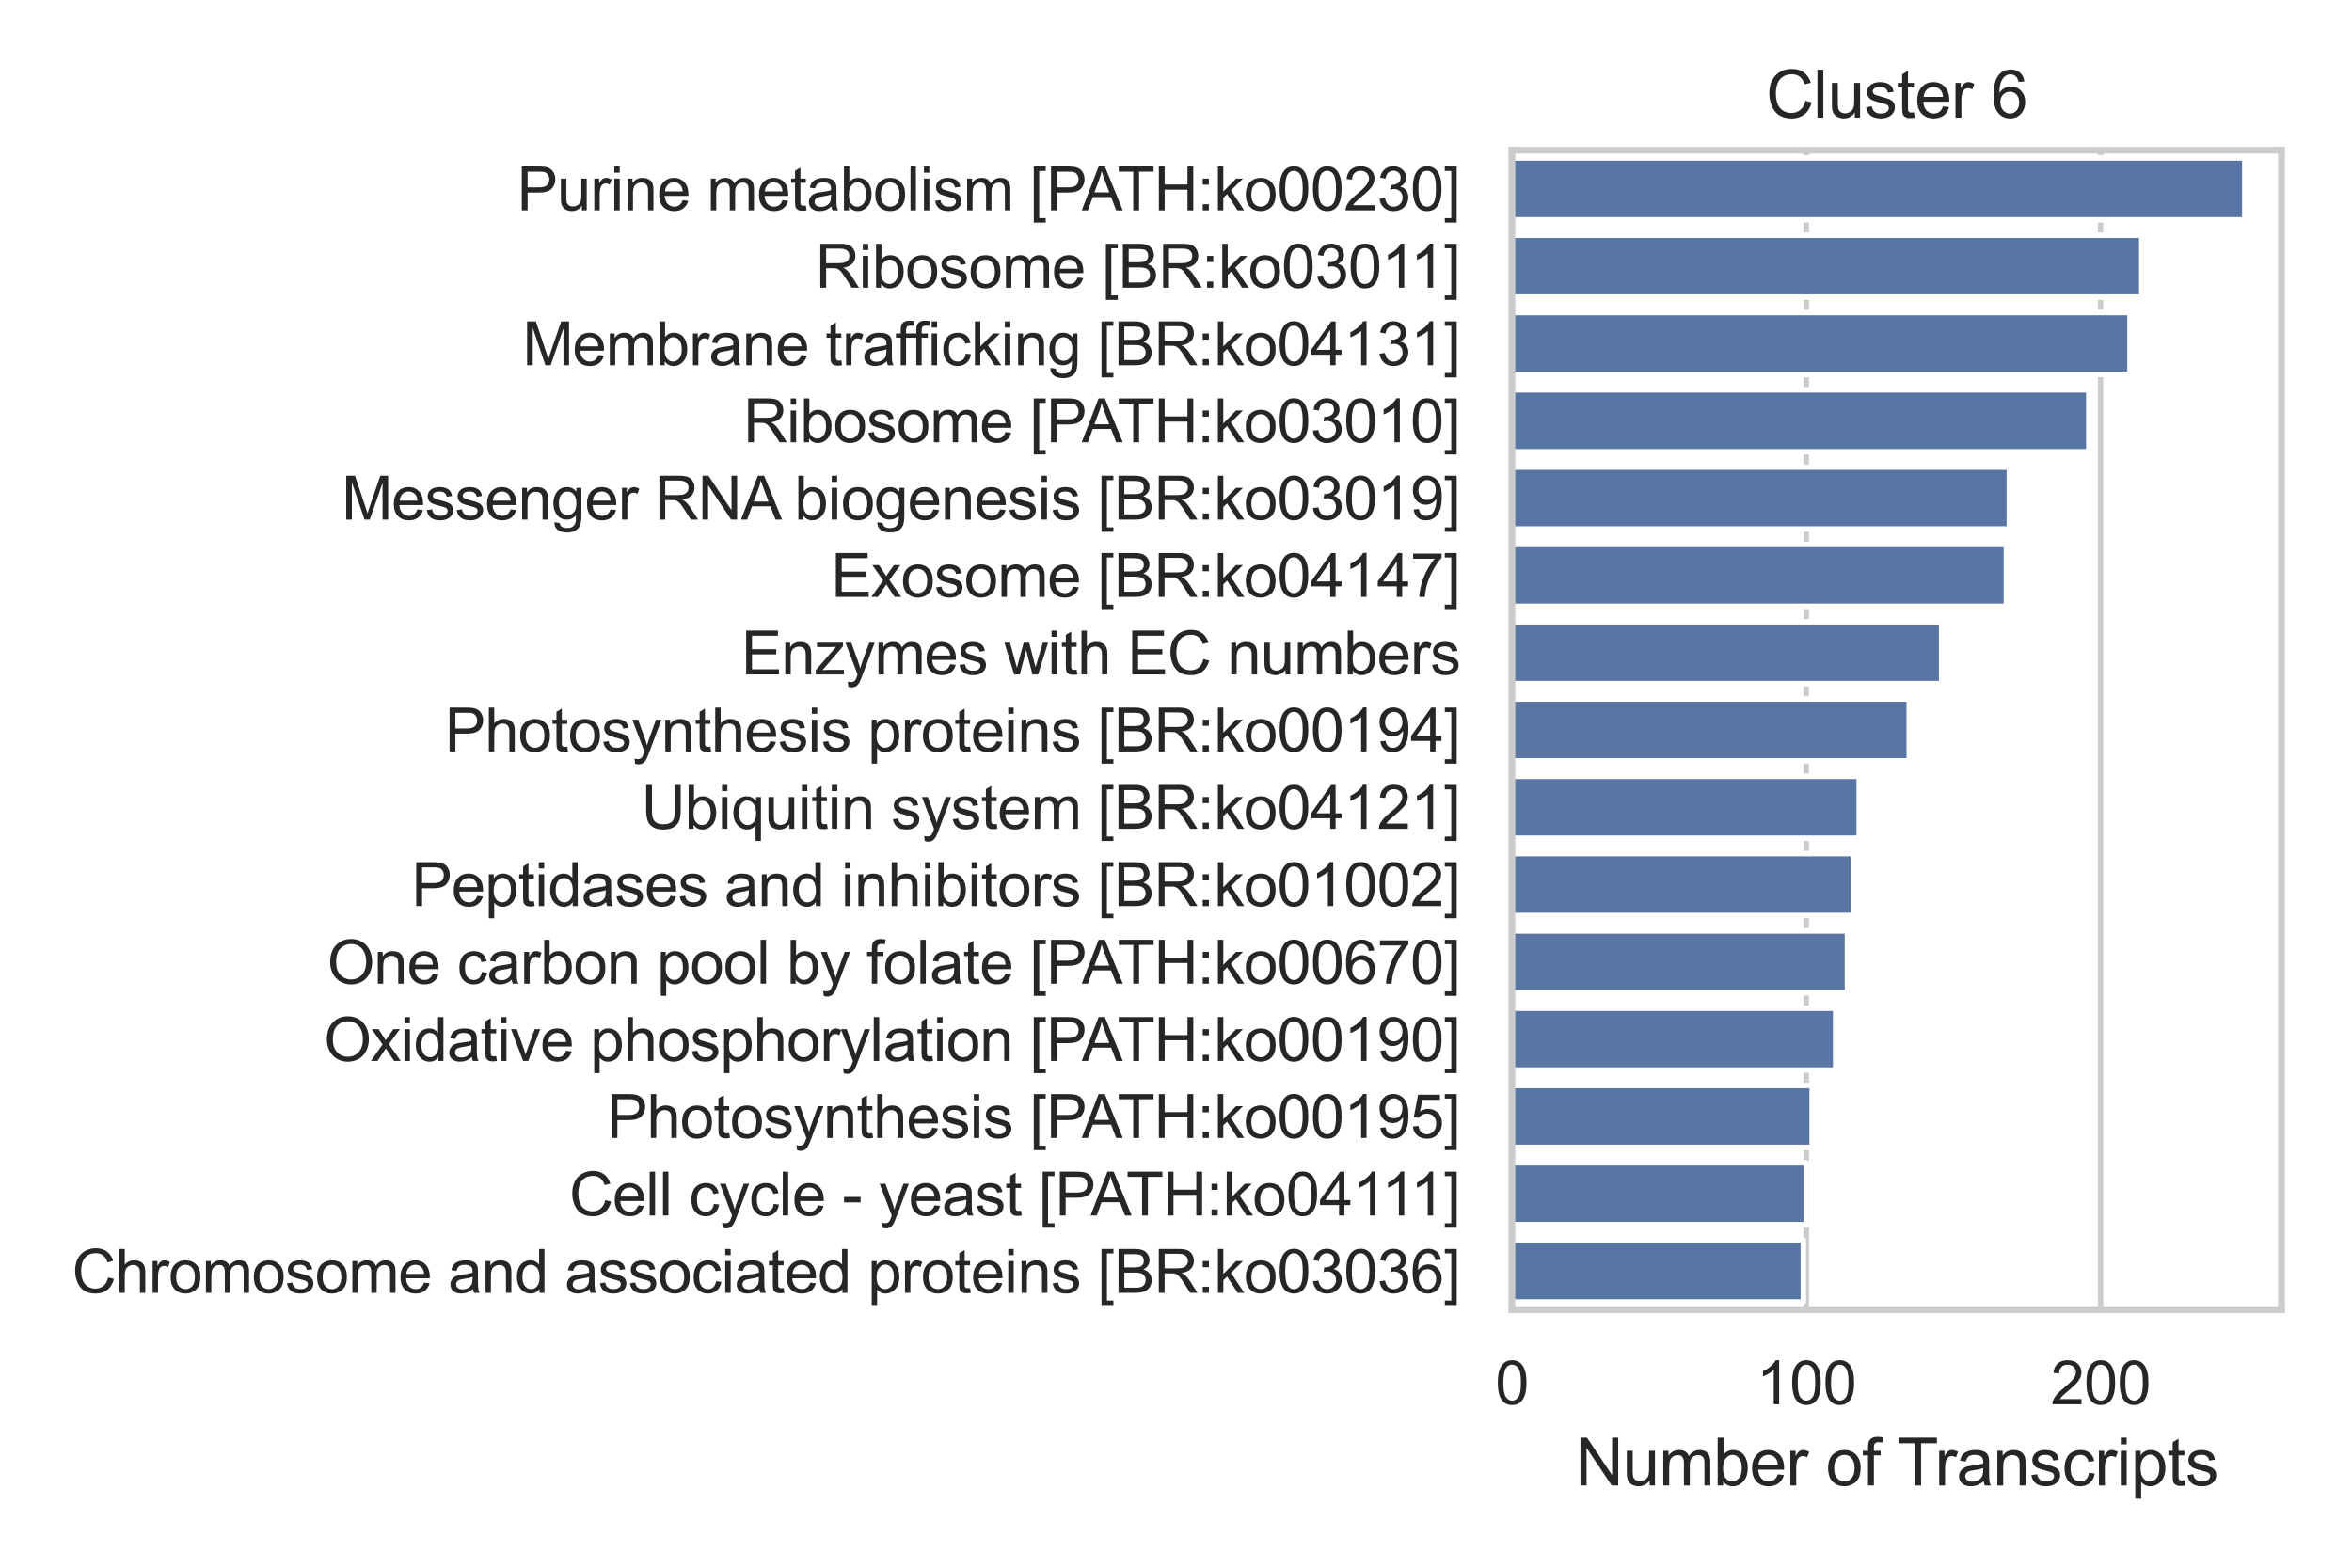 <?xml version="1.0" encoding="utf-8" standalone="no"?>
<!DOCTYPE svg PUBLIC "-//W3C//DTD SVG 1.1//EN"
  "http://www.w3.org/Graphics/SVG/1.1/DTD/svg11.dtd">
<svg xmlns:xlink="http://www.w3.org/1999/xlink" width="432pt" height="288pt" viewBox="0 0 432 288" xmlns="http://www.w3.org/2000/svg" version="1.1">
 <defs>
  <style type="text/css">*{stroke-linejoin: round; stroke-linecap: butt}</style>
 </defs>
 <g id="figure_1">
  <g id="patch_1">
   <path d="M 0 288 
L 432 288 
L 432 0 
L 0 0 
z
" style="fill: #ffffff"/>
  </g>
  <g id="axes_1">
   <g id="patch_2">
    <path d="M 277.7 240.604 
L 419.04 240.604 
L 419.04 27.6 
L 277.7 27.6 
z
" style="fill: #ffffff"/>
   </g>
   <g id="matplotlib.axis_1">
    <g id="xtick_1">
     <g id="line2d_1">
      <path d="M 277.7 240.604 
L 277.7 27.6 
" clip-path="url(#p7c4ce0aabc)" style="fill: none; stroke: #cccccc; stroke-linecap: round"/>
     </g>
     <g id="text_1">
      <!-- 0 -->
      <g style="fill: #262626" transform="translate(274.641 257.977) scale(0.11 -0.11)">
       <defs>
        <path id="ArialMT-30" d="M 266 2259 
Q 266 3072 433 3567 
Q 600 4063 929 4331 
Q 1259 4600 1759 4600 
Q 2128 4600 2406 4451 
Q 2684 4303 2865 4023 
Q 3047 3744 3150 3342 
Q 3253 2941 3253 2259 
Q 3253 1453 3087 958 
Q 2922 463 2592 192 
Q 2263 -78 1759 -78 
Q 1097 -78 719 397 
Q 266 969 266 2259 
z
M 844 2259 
Q 844 1131 1108 757 
Q 1372 384 1759 384 
Q 2147 384 2411 759 
Q 2675 1134 2675 2259 
Q 2675 3391 2411 3762 
Q 2147 4134 1753 4134 
Q 1366 4134 1134 3806 
Q 844 3388 844 2259 
z
" transform="scale(0.016)"/>
       </defs>
       <use xlink:href="#ArialMT-30"/>
      </g>
     </g>
    </g>
    <g id="xtick_2">
     <g id="line2d_2">
      <path d="M 331.76 240.604 
L 331.76 27.6 
" clip-path="url(#p7c4ce0aabc)" style="fill: none; stroke: #cccccc; stroke-linecap: round"/>
     </g>
     <g id="text_2">
      <!-- 100 -->
      <g style="fill: #262626" transform="translate(322.585 257.977) scale(0.11 -0.11)">
       <defs>
        <path id="ArialMT-31" d="M 2384 0 
L 1822 0 
L 1822 3584 
Q 1619 3391 1289 3197 
Q 959 3003 697 2906 
L 697 3450 
Q 1169 3672 1522 3987 
Q 1875 4303 2022 4600 
L 2384 4600 
L 2384 0 
z
" transform="scale(0.016)"/>
       </defs>
       <use xlink:href="#ArialMT-31"/>
       <use xlink:href="#ArialMT-30" x="55.615"/>
       <use xlink:href="#ArialMT-30" x="111.23"/>
      </g>
     </g>
    </g>
    <g id="xtick_3">
     <g id="line2d_3">
      <path d="M 385.82 240.604 
L 385.82 27.6 
" clip-path="url(#p7c4ce0aabc)" style="fill: none; stroke: #cccccc; stroke-linecap: round"/>
     </g>
     <g id="text_3">
      <!-- 200 -->
      <g style="fill: #262626" transform="translate(376.645 257.977) scale(0.11 -0.11)">
       <defs>
        <path id="ArialMT-32" d="M 3222 541 
L 3222 0 
L 194 0 
Q 188 203 259 391 
Q 375 700 629 1000 
Q 884 1300 1366 1694 
Q 2113 2306 2375 2664 
Q 2638 3022 2638 3341 
Q 2638 3675 2398 3904 
Q 2159 4134 1775 4134 
Q 1369 4134 1125 3890 
Q 881 3647 878 3216 
L 300 3275 
Q 359 3922 746 4261 
Q 1134 4600 1788 4600 
Q 2447 4600 2831 4234 
Q 3216 3869 3216 3328 
Q 3216 3053 3103 2787 
Q 2991 2522 2730 2228 
Q 2469 1934 1863 1422 
Q 1356 997 1212 845 
Q 1069 694 975 541 
L 3222 541 
z
" transform="scale(0.016)"/>
       </defs>
       <use xlink:href="#ArialMT-32"/>
       <use xlink:href="#ArialMT-30" x="55.615"/>
       <use xlink:href="#ArialMT-30" x="111.23"/>
      </g>
     </g>
    </g>
    <g id="text_4">
     <!-- Number of Transcripts -->
     <g style="fill: #262626" transform="translate(289.354 272.899) scale(0.12 -0.12)">
      <defs>
       <path id="ArialMT-4e" d="M 488 0 
L 488 4581 
L 1109 4581 
L 3516 984 
L 3516 4581 
L 4097 4581 
L 4097 0 
L 3475 0 
L 1069 3600 
L 1069 0 
L 488 0 
z
" transform="scale(0.016)"/>
       <path id="ArialMT-75" d="M 2597 0 
L 2597 488 
Q 2209 -75 1544 -75 
Q 1250 -75 995 37 
Q 741 150 617 320 
Q 494 491 444 738 
Q 409 903 409 1263 
L 409 3319 
L 972 3319 
L 972 1478 
Q 972 1038 1006 884 
Q 1059 663 1231 536 
Q 1403 409 1656 409 
Q 1909 409 2131 539 
Q 2353 669 2445 892 
Q 2538 1116 2538 1541 
L 2538 3319 
L 3100 3319 
L 3100 0 
L 2597 0 
z
" transform="scale(0.016)"/>
       <path id="ArialMT-6d" d="M 422 0 
L 422 3319 
L 925 3319 
L 925 2853 
Q 1081 3097 1340 3245 
Q 1600 3394 1931 3394 
Q 2300 3394 2536 3241 
Q 2772 3088 2869 2813 
Q 3263 3394 3894 3394 
Q 4388 3394 4653 3120 
Q 4919 2847 4919 2278 
L 4919 0 
L 4359 0 
L 4359 2091 
Q 4359 2428 4304 2576 
Q 4250 2725 4106 2815 
Q 3963 2906 3769 2906 
Q 3419 2906 3187 2673 
Q 2956 2441 2956 1928 
L 2956 0 
L 2394 0 
L 2394 2156 
Q 2394 2531 2256 2718 
Q 2119 2906 1806 2906 
Q 1569 2906 1367 2781 
Q 1166 2656 1075 2415 
Q 984 2175 984 1722 
L 984 0 
L 422 0 
z
" transform="scale(0.016)"/>
       <path id="ArialMT-62" d="M 941 0 
L 419 0 
L 419 4581 
L 981 4581 
L 981 2947 
Q 1338 3394 1891 3394 
Q 2197 3394 2470 3270 
Q 2744 3147 2920 2923 
Q 3097 2700 3197 2384 
Q 3297 2069 3297 1709 
Q 3297 856 2875 390 
Q 2453 -75 1863 -75 
Q 1275 -75 941 416 
L 941 0 
z
M 934 1684 
Q 934 1088 1097 822 
Q 1363 388 1816 388 
Q 2184 388 2453 708 
Q 2722 1028 2722 1663 
Q 2722 2313 2464 2622 
Q 2206 2931 1841 2931 
Q 1472 2931 1203 2611 
Q 934 2291 934 1684 
z
" transform="scale(0.016)"/>
       <path id="ArialMT-65" d="M 2694 1069 
L 3275 997 
Q 3138 488 2766 206 
Q 2394 -75 1816 -75 
Q 1088 -75 661 373 
Q 234 822 234 1631 
Q 234 2469 665 2931 
Q 1097 3394 1784 3394 
Q 2450 3394 2872 2941 
Q 3294 2488 3294 1666 
Q 3294 1616 3291 1516 
L 816 1516 
Q 847 969 1125 678 
Q 1403 388 1819 388 
Q 2128 388 2347 550 
Q 2566 713 2694 1069 
z
M 847 1978 
L 2700 1978 
Q 2663 2397 2488 2606 
Q 2219 2931 1791 2931 
Q 1403 2931 1139 2672 
Q 875 2413 847 1978 
z
" transform="scale(0.016)"/>
       <path id="ArialMT-72" d="M 416 0 
L 416 3319 
L 922 3319 
L 922 2816 
Q 1116 3169 1280 3281 
Q 1444 3394 1641 3394 
Q 1925 3394 2219 3213 
L 2025 2691 
Q 1819 2813 1613 2813 
Q 1428 2813 1281 2702 
Q 1134 2591 1072 2394 
Q 978 2094 978 1738 
L 978 0 
L 416 0 
z
" transform="scale(0.016)"/>
       <path id="ArialMT-20" transform="scale(0.016)"/>
       <path id="ArialMT-6f" d="M 213 1659 
Q 213 2581 725 3025 
Q 1153 3394 1769 3394 
Q 2453 3394 2887 2945 
Q 3322 2497 3322 1706 
Q 3322 1066 3130 698 
Q 2938 331 2570 128 
Q 2203 -75 1769 -75 
Q 1072 -75 642 372 
Q 213 819 213 1659 
z
M 791 1659 
Q 791 1022 1069 705 
Q 1347 388 1769 388 
Q 2188 388 2466 706 
Q 2744 1025 2744 1678 
Q 2744 2294 2464 2611 
Q 2184 2928 1769 2928 
Q 1347 2928 1069 2612 
Q 791 2297 791 1659 
z
" transform="scale(0.016)"/>
       <path id="ArialMT-66" d="M 556 0 
L 556 2881 
L 59 2881 
L 59 3319 
L 556 3319 
L 556 3672 
Q 556 4006 616 4169 
Q 697 4388 901 4523 
Q 1106 4659 1475 4659 
Q 1713 4659 2000 4603 
L 1916 4113 
Q 1741 4144 1584 4144 
Q 1328 4144 1222 4034 
Q 1116 3925 1116 3625 
L 1116 3319 
L 1763 3319 
L 1763 2881 
L 1116 2881 
L 1116 0 
L 556 0 
z
" transform="scale(0.016)"/>
       <path id="ArialMT-54" d="M 1659 0 
L 1659 4041 
L 150 4041 
L 150 4581 
L 3781 4581 
L 3781 4041 
L 2266 4041 
L 2266 0 
L 1659 0 
z
" transform="scale(0.016)"/>
       <path id="ArialMT-61" d="M 2588 409 
Q 2275 144 1986 34 
Q 1697 -75 1366 -75 
Q 819 -75 525 192 
Q 231 459 231 875 
Q 231 1119 342 1320 
Q 453 1522 633 1644 
Q 813 1766 1038 1828 
Q 1203 1872 1538 1913 
Q 2219 1994 2541 2106 
Q 2544 2222 2544 2253 
Q 2544 2597 2384 2738 
Q 2169 2928 1744 2928 
Q 1347 2928 1158 2789 
Q 969 2650 878 2297 
L 328 2372 
Q 403 2725 575 2942 
Q 747 3159 1072 3276 
Q 1397 3394 1825 3394 
Q 2250 3394 2515 3294 
Q 2781 3194 2906 3042 
Q 3031 2891 3081 2659 
Q 3109 2516 3109 2141 
L 3109 1391 
Q 3109 606 3145 398 
Q 3181 191 3288 0 
L 2700 0 
Q 2613 175 2588 409 
z
M 2541 1666 
Q 2234 1541 1622 1453 
Q 1275 1403 1131 1340 
Q 988 1278 909 1158 
Q 831 1038 831 891 
Q 831 666 1001 516 
Q 1172 366 1500 366 
Q 1825 366 2078 508 
Q 2331 650 2450 897 
Q 2541 1088 2541 1459 
L 2541 1666 
z
" transform="scale(0.016)"/>
       <path id="ArialMT-6e" d="M 422 0 
L 422 3319 
L 928 3319 
L 928 2847 
Q 1294 3394 1984 3394 
Q 2284 3394 2536 3286 
Q 2788 3178 2913 3003 
Q 3038 2828 3088 2588 
Q 3119 2431 3119 2041 
L 3119 0 
L 2556 0 
L 2556 2019 
Q 2556 2363 2490 2533 
Q 2425 2703 2258 2804 
Q 2091 2906 1866 2906 
Q 1506 2906 1245 2678 
Q 984 2450 984 1813 
L 984 0 
L 422 0 
z
" transform="scale(0.016)"/>
       <path id="ArialMT-73" d="M 197 991 
L 753 1078 
Q 800 744 1014 566 
Q 1228 388 1613 388 
Q 2000 388 2187 545 
Q 2375 703 2375 916 
Q 2375 1106 2209 1216 
Q 2094 1291 1634 1406 
Q 1016 1563 777 1677 
Q 538 1791 414 1992 
Q 291 2194 291 2438 
Q 291 2659 392 2848 
Q 494 3038 669 3163 
Q 800 3259 1026 3326 
Q 1253 3394 1513 3394 
Q 1903 3394 2198 3281 
Q 2494 3169 2634 2976 
Q 2775 2784 2828 2463 
L 2278 2388 
Q 2241 2644 2061 2787 
Q 1881 2931 1553 2931 
Q 1166 2931 1000 2803 
Q 834 2675 834 2503 
Q 834 2394 903 2306 
Q 972 2216 1119 2156 
Q 1203 2125 1616 2013 
Q 2213 1853 2448 1751 
Q 2684 1650 2818 1456 
Q 2953 1263 2953 975 
Q 2953 694 2789 445 
Q 2625 197 2315 61 
Q 2006 -75 1616 -75 
Q 969 -75 630 194 
Q 291 463 197 991 
z
" transform="scale(0.016)"/>
       <path id="ArialMT-63" d="M 2588 1216 
L 3141 1144 
Q 3050 572 2676 248 
Q 2303 -75 1759 -75 
Q 1078 -75 664 370 
Q 250 816 250 1647 
Q 250 2184 428 2587 
Q 606 2991 970 3192 
Q 1334 3394 1763 3394 
Q 2303 3394 2647 3120 
Q 2991 2847 3088 2344 
L 2541 2259 
Q 2463 2594 2264 2762 
Q 2066 2931 1784 2931 
Q 1359 2931 1093 2626 
Q 828 2322 828 1663 
Q 828 994 1084 691 
Q 1341 388 1753 388 
Q 2084 388 2306 591 
Q 2528 794 2588 1216 
z
" transform="scale(0.016)"/>
       <path id="ArialMT-69" d="M 425 3934 
L 425 4581 
L 988 4581 
L 988 3934 
L 425 3934 
z
M 425 0 
L 425 3319 
L 988 3319 
L 988 0 
L 425 0 
z
" transform="scale(0.016)"/>
       <path id="ArialMT-70" d="M 422 -1272 
L 422 3319 
L 934 3319 
L 934 2888 
Q 1116 3141 1344 3267 
Q 1572 3394 1897 3394 
Q 2322 3394 2647 3175 
Q 2972 2956 3137 2557 
Q 3303 2159 3303 1684 
Q 3303 1175 3120 767 
Q 2938 359 2589 142 
Q 2241 -75 1856 -75 
Q 1575 -75 1351 44 
Q 1128 163 984 344 
L 984 -1272 
L 422 -1272 
z
M 931 1641 
Q 931 1000 1190 694 
Q 1450 388 1819 388 
Q 2194 388 2461 705 
Q 2728 1022 2728 1688 
Q 2728 2322 2467 2637 
Q 2206 2953 1844 2953 
Q 1484 2953 1207 2617 
Q 931 2281 931 1641 
z
" transform="scale(0.016)"/>
       <path id="ArialMT-74" d="M 1650 503 
L 1731 6 
Q 1494 -44 1306 -44 
Q 1000 -44 831 53 
Q 663 150 594 308 
Q 525 466 525 972 
L 525 2881 
L 113 2881 
L 113 3319 
L 525 3319 
L 525 4141 
L 1084 4478 
L 1084 3319 
L 1650 3319 
L 1650 2881 
L 1084 2881 
L 1084 941 
Q 1084 700 1114 631 
Q 1144 563 1211 522 
Q 1278 481 1403 481 
Q 1497 481 1650 503 
z
" transform="scale(0.016)"/>
      </defs>
      <use xlink:href="#ArialMT-4e"/>
      <use xlink:href="#ArialMT-75" x="72.217"/>
      <use xlink:href="#ArialMT-6d" x="127.832"/>
      <use xlink:href="#ArialMT-62" x="211.133"/>
      <use xlink:href="#ArialMT-65" x="266.748"/>
      <use xlink:href="#ArialMT-72" x="322.363"/>
      <use xlink:href="#ArialMT-20" x="355.664"/>
      <use xlink:href="#ArialMT-6f" x="383.447"/>
      <use xlink:href="#ArialMT-66" x="439.062"/>
      <use xlink:href="#ArialMT-20" x="466.846"/>
      <use xlink:href="#ArialMT-54" x="492.879"/>
      <use xlink:href="#ArialMT-72" x="550.213"/>
      <use xlink:href="#ArialMT-61" x="583.514"/>
      <use xlink:href="#ArialMT-6e" x="639.129"/>
      <use xlink:href="#ArialMT-73" x="694.744"/>
      <use xlink:href="#ArialMT-63" x="744.744"/>
      <use xlink:href="#ArialMT-72" x="794.744"/>
      <use xlink:href="#ArialMT-69" x="828.045"/>
      <use xlink:href="#ArialMT-70" x="850.262"/>
      <use xlink:href="#ArialMT-74" x="905.877"/>
      <use xlink:href="#ArialMT-73" x="933.66"/>
     </g>
    </g>
   </g>
   <g id="matplotlib.axis_2">
    <g id="ytick_1">
     <g id="text_5">
      <!-- Purine metabolism [PATH:ko00230] -->
      <g style="fill: #262626" transform="translate(94.971 38.653) scale(0.11 -0.11)">
       <defs>
        <path id="ArialMT-50" d="M 494 0 
L 494 4581 
L 2222 4581 
Q 2678 4581 2919 4538 
Q 3256 4481 3484 4323 
Q 3713 4166 3852 3881 
Q 3991 3597 3991 3256 
Q 3991 2672 3619 2267 
Q 3247 1863 2275 1863 
L 1100 1863 
L 1100 0 
L 494 0 
z
M 1100 2403 
L 2284 2403 
Q 2872 2403 3119 2622 
Q 3366 2841 3366 3238 
Q 3366 3525 3220 3729 
Q 3075 3934 2838 4000 
Q 2684 4041 2272 4041 
L 1100 4041 
L 1100 2403 
z
" transform="scale(0.016)"/>
        <path id="ArialMT-6c" d="M 409 0 
L 409 4581 
L 972 4581 
L 972 0 
L 409 0 
z
" transform="scale(0.016)"/>
        <path id="ArialMT-5b" d="M 434 -1272 
L 434 4581 
L 1675 4581 
L 1675 4116 
L 997 4116 
L 997 -806 
L 1675 -806 
L 1675 -1272 
L 434 -1272 
z
" transform="scale(0.016)"/>
        <path id="ArialMT-41" d="M -9 0 
L 1750 4581 
L 2403 4581 
L 4278 0 
L 3588 0 
L 3053 1388 
L 1138 1388 
L 634 0 
L -9 0 
z
M 1313 1881 
L 2866 1881 
L 2388 3150 
Q 2169 3728 2063 4100 
Q 1975 3659 1816 3225 
L 1313 1881 
z
" transform="scale(0.016)"/>
        <path id="ArialMT-48" d="M 513 0 
L 513 4581 
L 1119 4581 
L 1119 2700 
L 3500 2700 
L 3500 4581 
L 4106 4581 
L 4106 0 
L 3500 0 
L 3500 2159 
L 1119 2159 
L 1119 0 
L 513 0 
z
" transform="scale(0.016)"/>
        <path id="ArialMT-3a" d="M 578 2678 
L 578 3319 
L 1219 3319 
L 1219 2678 
L 578 2678 
z
M 578 0 
L 578 641 
L 1219 641 
L 1219 0 
L 578 0 
z
" transform="scale(0.016)"/>
        <path id="ArialMT-6b" d="M 425 0 
L 425 4581 
L 988 4581 
L 988 1969 
L 2319 3319 
L 3047 3319 
L 1778 2088 
L 3175 0 
L 2481 0 
L 1384 1697 
L 988 1316 
L 988 0 
L 425 0 
z
" transform="scale(0.016)"/>
        <path id="ArialMT-33" d="M 269 1209 
L 831 1284 
Q 928 806 1161 595 
Q 1394 384 1728 384 
Q 2125 384 2398 659 
Q 2672 934 2672 1341 
Q 2672 1728 2419 1979 
Q 2166 2231 1775 2231 
Q 1616 2231 1378 2169 
L 1441 2663 
Q 1497 2656 1531 2656 
Q 1891 2656 2178 2843 
Q 2466 3031 2466 3422 
Q 2466 3731 2256 3934 
Q 2047 4138 1716 4138 
Q 1388 4138 1169 3931 
Q 950 3725 888 3313 
L 325 3413 
Q 428 3978 793 4289 
Q 1159 4600 1703 4600 
Q 2078 4600 2393 4439 
Q 2709 4278 2876 4000 
Q 3044 3722 3044 3409 
Q 3044 3113 2884 2869 
Q 2725 2625 2413 2481 
Q 2819 2388 3044 2092 
Q 3269 1797 3269 1353 
Q 3269 753 2831 336 
Q 2394 -81 1725 -81 
Q 1122 -81 723 278 
Q 325 638 269 1209 
z
" transform="scale(0.016)"/>
        <path id="ArialMT-5d" d="M 1363 -1272 
L 122 -1272 
L 122 -806 
L 800 -806 
L 800 4116 
L 122 4116 
L 122 4581 
L 1363 4581 
L 1363 -1272 
z
" transform="scale(0.016)"/>
       </defs>
       <use xlink:href="#ArialMT-50"/>
       <use xlink:href="#ArialMT-75" x="66.699"/>
       <use xlink:href="#ArialMT-72" x="122.314"/>
       <use xlink:href="#ArialMT-69" x="155.615"/>
       <use xlink:href="#ArialMT-6e" x="177.832"/>
       <use xlink:href="#ArialMT-65" x="233.447"/>
       <use xlink:href="#ArialMT-20" x="289.062"/>
       <use xlink:href="#ArialMT-6d" x="316.846"/>
       <use xlink:href="#ArialMT-65" x="400.146"/>
       <use xlink:href="#ArialMT-74" x="455.762"/>
       <use xlink:href="#ArialMT-61" x="483.545"/>
       <use xlink:href="#ArialMT-62" x="539.16"/>
       <use xlink:href="#ArialMT-6f" x="594.775"/>
       <use xlink:href="#ArialMT-6c" x="650.391"/>
       <use xlink:href="#ArialMT-69" x="672.607"/>
       <use xlink:href="#ArialMT-73" x="694.824"/>
       <use xlink:href="#ArialMT-6d" x="744.824"/>
       <use xlink:href="#ArialMT-20" x="828.125"/>
       <use xlink:href="#ArialMT-5b" x="855.908"/>
       <use xlink:href="#ArialMT-50" x="883.691"/>
       <use xlink:href="#ArialMT-41" x="943.016"/>
       <use xlink:href="#ArialMT-54" x="1002.34"/>
       <use xlink:href="#ArialMT-48" x="1063.424"/>
       <use xlink:href="#ArialMT-3a" x="1135.641"/>
       <use xlink:href="#ArialMT-6b" x="1163.424"/>
       <use xlink:href="#ArialMT-6f" x="1213.424"/>
       <use xlink:href="#ArialMT-30" x="1269.039"/>
       <use xlink:href="#ArialMT-30" x="1324.654"/>
       <use xlink:href="#ArialMT-32" x="1380.27"/>
       <use xlink:href="#ArialMT-33" x="1435.885"/>
       <use xlink:href="#ArialMT-30" x="1491.5"/>
       <use xlink:href="#ArialMT-5d" x="1547.115"/>
      </g>
     </g>
    </g>
    <g id="ytick_2">
     <g id="text_6">
      <!-- Ribosome [BR:ko03011] -->
      <g style="fill: #262626" transform="translate(149.785 52.853) scale(0.11 -0.11)">
       <defs>
        <path id="ArialMT-52" d="M 503 0 
L 503 4581 
L 2534 4581 
Q 3147 4581 3465 4457 
Q 3784 4334 3975 4021 
Q 4166 3709 4166 3331 
Q 4166 2844 3850 2509 
Q 3534 2175 2875 2084 
Q 3116 1969 3241 1856 
Q 3506 1613 3744 1247 
L 4541 0 
L 3778 0 
L 3172 953 
Q 2906 1366 2734 1584 
Q 2563 1803 2427 1890 
Q 2291 1978 2150 2013 
Q 2047 2034 1813 2034 
L 1109 2034 
L 1109 0 
L 503 0 
z
M 1109 2559 
L 2413 2559 
Q 2828 2559 3062 2645 
Q 3297 2731 3419 2920 
Q 3541 3109 3541 3331 
Q 3541 3656 3305 3865 
Q 3069 4075 2559 4075 
L 1109 4075 
L 1109 2559 
z
" transform="scale(0.016)"/>
        <path id="ArialMT-42" d="M 469 0 
L 469 4581 
L 2188 4581 
Q 2713 4581 3030 4442 
Q 3347 4303 3526 4014 
Q 3706 3725 3706 3409 
Q 3706 3116 3547 2856 
Q 3388 2597 3066 2438 
Q 3481 2316 3704 2022 
Q 3928 1728 3928 1328 
Q 3928 1006 3792 729 
Q 3656 453 3456 303 
Q 3256 153 2954 76 
Q 2653 0 2216 0 
L 469 0 
z
M 1075 2656 
L 2066 2656 
Q 2469 2656 2644 2709 
Q 2875 2778 2992 2937 
Q 3109 3097 3109 3338 
Q 3109 3566 3000 3739 
Q 2891 3913 2687 3977 
Q 2484 4041 1991 4041 
L 1075 4041 
L 1075 2656 
z
M 1075 541 
L 2216 541 
Q 2509 541 2628 563 
Q 2838 600 2978 687 
Q 3119 775 3209 942 
Q 3300 1109 3300 1328 
Q 3300 1584 3169 1773 
Q 3038 1963 2805 2039 
Q 2572 2116 2134 2116 
L 1075 2116 
L 1075 541 
z
" transform="scale(0.016)"/>
       </defs>
       <use xlink:href="#ArialMT-52"/>
       <use xlink:href="#ArialMT-69" x="72.217"/>
       <use xlink:href="#ArialMT-62" x="94.434"/>
       <use xlink:href="#ArialMT-6f" x="150.049"/>
       <use xlink:href="#ArialMT-73" x="205.664"/>
       <use xlink:href="#ArialMT-6f" x="255.664"/>
       <use xlink:href="#ArialMT-6d" x="311.279"/>
       <use xlink:href="#ArialMT-65" x="394.58"/>
       <use xlink:href="#ArialMT-20" x="450.195"/>
       <use xlink:href="#ArialMT-5b" x="477.979"/>
       <use xlink:href="#ArialMT-42" x="505.762"/>
       <use xlink:href="#ArialMT-52" x="572.461"/>
       <use xlink:href="#ArialMT-3a" x="644.678"/>
       <use xlink:href="#ArialMT-6b" x="672.461"/>
       <use xlink:href="#ArialMT-6f" x="722.461"/>
       <use xlink:href="#ArialMT-30" x="778.076"/>
       <use xlink:href="#ArialMT-33" x="833.691"/>
       <use xlink:href="#ArialMT-30" x="889.307"/>
       <use xlink:href="#ArialMT-31" x="944.922"/>
       <use xlink:href="#ArialMT-31" x="993.162"/>
       <use xlink:href="#ArialMT-5d" x="1048.777"/>
      </g>
     </g>
    </g>
    <g id="ytick_3">
     <g id="text_7">
      <!-- Membrane trafficking [BR:ko04131] -->
      <g style="fill: #262626" transform="translate(95.986 67.104) scale(0.11 -0.11)">
       <defs>
        <path id="ArialMT-4d" d="M 475 0 
L 475 4581 
L 1388 4581 
L 2472 1338 
Q 2622 884 2691 659 
Q 2769 909 2934 1394 
L 4031 4581 
L 4847 4581 
L 4847 0 
L 4263 0 
L 4263 3834 
L 2931 0 
L 2384 0 
L 1059 3900 
L 1059 0 
L 475 0 
z
" transform="scale(0.016)"/>
        <path id="ArialMT-67" d="M 319 -275 
L 866 -356 
Q 900 -609 1056 -725 
Q 1266 -881 1628 -881 
Q 2019 -881 2231 -725 
Q 2444 -569 2519 -288 
Q 2563 -116 2559 434 
Q 2191 0 1641 0 
Q 956 0 581 494 
Q 206 988 206 1678 
Q 206 2153 378 2554 
Q 550 2956 876 3175 
Q 1203 3394 1644 3394 
Q 2231 3394 2613 2919 
L 2613 3319 
L 3131 3319 
L 3131 450 
Q 3131 -325 2973 -648 
Q 2816 -972 2473 -1159 
Q 2131 -1347 1631 -1347 
Q 1038 -1347 672 -1080 
Q 306 -813 319 -275 
z
M 784 1719 
Q 784 1066 1043 766 
Q 1303 466 1694 466 
Q 2081 466 2343 764 
Q 2606 1063 2606 1700 
Q 2606 2309 2336 2618 
Q 2066 2928 1684 2928 
Q 1309 2928 1046 2623 
Q 784 2319 784 1719 
z
" transform="scale(0.016)"/>
        <path id="ArialMT-34" d="M 2069 0 
L 2069 1097 
L 81 1097 
L 81 1613 
L 2172 4581 
L 2631 4581 
L 2631 1613 
L 3250 1613 
L 3250 1097 
L 2631 1097 
L 2631 0 
L 2069 0 
z
M 2069 1613 
L 2069 3678 
L 634 1613 
L 2069 1613 
z
" transform="scale(0.016)"/>
       </defs>
       <use xlink:href="#ArialMT-4d"/>
       <use xlink:href="#ArialMT-65" x="83.301"/>
       <use xlink:href="#ArialMT-6d" x="138.916"/>
       <use xlink:href="#ArialMT-62" x="222.217"/>
       <use xlink:href="#ArialMT-72" x="277.832"/>
       <use xlink:href="#ArialMT-61" x="311.133"/>
       <use xlink:href="#ArialMT-6e" x="366.748"/>
       <use xlink:href="#ArialMT-65" x="422.363"/>
       <use xlink:href="#ArialMT-20" x="477.979"/>
       <use xlink:href="#ArialMT-74" x="505.762"/>
       <use xlink:href="#ArialMT-72" x="533.545"/>
       <use xlink:href="#ArialMT-61" x="566.846"/>
       <use xlink:href="#ArialMT-66" x="622.461"/>
       <use xlink:href="#ArialMT-66" x="648.494"/>
       <use xlink:href="#ArialMT-69" x="676.277"/>
       <use xlink:href="#ArialMT-63" x="698.494"/>
       <use xlink:href="#ArialMT-6b" x="748.494"/>
       <use xlink:href="#ArialMT-69" x="798.494"/>
       <use xlink:href="#ArialMT-6e" x="820.711"/>
       <use xlink:href="#ArialMT-67" x="876.326"/>
       <use xlink:href="#ArialMT-20" x="931.941"/>
       <use xlink:href="#ArialMT-5b" x="959.725"/>
       <use xlink:href="#ArialMT-42" x="987.508"/>
       <use xlink:href="#ArialMT-52" x="1054.207"/>
       <use xlink:href="#ArialMT-3a" x="1126.424"/>
       <use xlink:href="#ArialMT-6b" x="1154.207"/>
       <use xlink:href="#ArialMT-6f" x="1204.207"/>
       <use xlink:href="#ArialMT-30" x="1259.822"/>
       <use xlink:href="#ArialMT-34" x="1315.438"/>
       <use xlink:href="#ArialMT-31" x="1371.053"/>
       <use xlink:href="#ArialMT-33" x="1426.668"/>
       <use xlink:href="#ArialMT-31" x="1482.283"/>
       <use xlink:href="#ArialMT-5d" x="1537.898"/>
      </g>
     </g>
    </g>
    <g id="ytick_4">
     <g id="text_8">
      <!-- Ribosome [PATH:ko03010] -->
      <g style="fill: #262626" transform="translate(136.54 81.254) scale(0.11 -0.11)">
       <use xlink:href="#ArialMT-52"/>
       <use xlink:href="#ArialMT-69" x="72.217"/>
       <use xlink:href="#ArialMT-62" x="94.434"/>
       <use xlink:href="#ArialMT-6f" x="150.049"/>
       <use xlink:href="#ArialMT-73" x="205.664"/>
       <use xlink:href="#ArialMT-6f" x="255.664"/>
       <use xlink:href="#ArialMT-6d" x="311.279"/>
       <use xlink:href="#ArialMT-65" x="394.58"/>
       <use xlink:href="#ArialMT-20" x="450.195"/>
       <use xlink:href="#ArialMT-5b" x="477.979"/>
       <use xlink:href="#ArialMT-50" x="505.762"/>
       <use xlink:href="#ArialMT-41" x="565.086"/>
       <use xlink:href="#ArialMT-54" x="624.41"/>
       <use xlink:href="#ArialMT-48" x="685.494"/>
       <use xlink:href="#ArialMT-3a" x="757.711"/>
       <use xlink:href="#ArialMT-6b" x="785.494"/>
       <use xlink:href="#ArialMT-6f" x="835.494"/>
       <use xlink:href="#ArialMT-30" x="891.109"/>
       <use xlink:href="#ArialMT-33" x="946.725"/>
       <use xlink:href="#ArialMT-30" x="1002.34"/>
       <use xlink:href="#ArialMT-31" x="1057.955"/>
       <use xlink:href="#ArialMT-30" x="1113.57"/>
       <use xlink:href="#ArialMT-5d" x="1169.186"/>
      </g>
     </g>
    </g>
    <g id="ytick_5">
     <g id="text_9">
      <!-- Messenger RNA biogenesis [BR:ko03019] -->
      <g style="fill: #262626" transform="translate(62.76 95.454) scale(0.11 -0.11)">
       <defs>
        <path id="ArialMT-39" d="M 350 1059 
L 891 1109 
Q 959 728 1153 556 
Q 1347 384 1650 384 
Q 1909 384 2104 503 
Q 2300 622 2425 820 
Q 2550 1019 2634 1356 
Q 2719 1694 2719 2044 
Q 2719 2081 2716 2156 
Q 2547 1888 2255 1720 
Q 1963 1553 1622 1553 
Q 1053 1553 659 1965 
Q 266 2378 266 3053 
Q 266 3750 677 4175 
Q 1088 4600 1706 4600 
Q 2153 4600 2523 4359 
Q 2894 4119 3086 3673 
Q 3278 3228 3278 2384 
Q 3278 1506 3087 986 
Q 2897 466 2520 194 
Q 2144 -78 1638 -78 
Q 1100 -78 759 220 
Q 419 519 350 1059 
z
M 2653 3081 
Q 2653 3566 2395 3850 
Q 2138 4134 1775 4134 
Q 1400 4134 1122 3828 
Q 844 3522 844 3034 
Q 844 2597 1108 2323 
Q 1372 2050 1759 2050 
Q 2150 2050 2401 2323 
Q 2653 2597 2653 3081 
z
" transform="scale(0.016)"/>
       </defs>
       <use xlink:href="#ArialMT-4d"/>
       <use xlink:href="#ArialMT-65" x="83.301"/>
       <use xlink:href="#ArialMT-73" x="138.916"/>
       <use xlink:href="#ArialMT-73" x="188.916"/>
       <use xlink:href="#ArialMT-65" x="238.916"/>
       <use xlink:href="#ArialMT-6e" x="294.531"/>
       <use xlink:href="#ArialMT-67" x="350.146"/>
       <use xlink:href="#ArialMT-65" x="405.762"/>
       <use xlink:href="#ArialMT-72" x="461.377"/>
       <use xlink:href="#ArialMT-20" x="494.678"/>
       <use xlink:href="#ArialMT-52" x="522.461"/>
       <use xlink:href="#ArialMT-4e" x="594.678"/>
       <use xlink:href="#ArialMT-41" x="666.895"/>
       <use xlink:href="#ArialMT-20" x="728.094"/>
       <use xlink:href="#ArialMT-62" x="755.877"/>
       <use xlink:href="#ArialMT-69" x="811.492"/>
       <use xlink:href="#ArialMT-6f" x="833.709"/>
       <use xlink:href="#ArialMT-67" x="889.324"/>
       <use xlink:href="#ArialMT-65" x="944.939"/>
       <use xlink:href="#ArialMT-6e" x="1000.555"/>
       <use xlink:href="#ArialMT-65" x="1056.17"/>
       <use xlink:href="#ArialMT-73" x="1111.785"/>
       <use xlink:href="#ArialMT-69" x="1161.785"/>
       <use xlink:href="#ArialMT-73" x="1184.002"/>
       <use xlink:href="#ArialMT-20" x="1234.002"/>
       <use xlink:href="#ArialMT-5b" x="1261.785"/>
       <use xlink:href="#ArialMT-42" x="1289.568"/>
       <use xlink:href="#ArialMT-52" x="1356.268"/>
       <use xlink:href="#ArialMT-3a" x="1428.484"/>
       <use xlink:href="#ArialMT-6b" x="1456.268"/>
       <use xlink:href="#ArialMT-6f" x="1506.268"/>
       <use xlink:href="#ArialMT-30" x="1561.883"/>
       <use xlink:href="#ArialMT-33" x="1617.498"/>
       <use xlink:href="#ArialMT-30" x="1673.113"/>
       <use xlink:href="#ArialMT-31" x="1728.729"/>
       <use xlink:href="#ArialMT-39" x="1784.344"/>
       <use xlink:href="#ArialMT-5d" x="1839.959"/>
      </g>
     </g>
    </g>
    <g id="ytick_6">
     <g id="text_10">
      <!-- Exosome [BR:ko04147] -->
      <g style="fill: #262626" transform="translate(152.642 109.654) scale(0.11 -0.11)">
       <defs>
        <path id="ArialMT-45" d="M 506 0 
L 506 4581 
L 3819 4581 
L 3819 4041 
L 1113 4041 
L 1113 2638 
L 3647 2638 
L 3647 2100 
L 1113 2100 
L 1113 541 
L 3925 541 
L 3925 0 
L 506 0 
z
" transform="scale(0.016)"/>
        <path id="ArialMT-78" d="M 47 0 
L 1259 1725 
L 138 3319 
L 841 3319 
L 1350 2541 
Q 1494 2319 1581 2169 
Q 1719 2375 1834 2534 
L 2394 3319 
L 3066 3319 
L 1919 1756 
L 3153 0 
L 2463 0 
L 1781 1031 
L 1600 1309 
L 728 0 
L 47 0 
z
" transform="scale(0.016)"/>
        <path id="ArialMT-37" d="M 303 3981 
L 303 4522 
L 3269 4522 
L 3269 4084 
Q 2831 3619 2401 2847 
Q 1972 2075 1738 1259 
Q 1569 684 1522 0 
L 944 0 
Q 953 541 1156 1306 
Q 1359 2072 1739 2783 
Q 2119 3494 2547 3981 
L 303 3981 
z
" transform="scale(0.016)"/>
       </defs>
       <use xlink:href="#ArialMT-45"/>
       <use xlink:href="#ArialMT-78" x="66.699"/>
       <use xlink:href="#ArialMT-6f" x="116.699"/>
       <use xlink:href="#ArialMT-73" x="172.314"/>
       <use xlink:href="#ArialMT-6f" x="222.314"/>
       <use xlink:href="#ArialMT-6d" x="277.93"/>
       <use xlink:href="#ArialMT-65" x="361.23"/>
       <use xlink:href="#ArialMT-20" x="416.846"/>
       <use xlink:href="#ArialMT-5b" x="444.629"/>
       <use xlink:href="#ArialMT-42" x="472.412"/>
       <use xlink:href="#ArialMT-52" x="539.111"/>
       <use xlink:href="#ArialMT-3a" x="611.328"/>
       <use xlink:href="#ArialMT-6b" x="639.111"/>
       <use xlink:href="#ArialMT-6f" x="689.111"/>
       <use xlink:href="#ArialMT-30" x="744.727"/>
       <use xlink:href="#ArialMT-34" x="800.342"/>
       <use xlink:href="#ArialMT-31" x="855.957"/>
       <use xlink:href="#ArialMT-34" x="911.572"/>
       <use xlink:href="#ArialMT-37" x="967.188"/>
       <use xlink:href="#ArialMT-5d" x="1022.803"/>
      </g>
     </g>
    </g>
    <g id="ytick_7">
     <g id="text_11">
      <!-- Enzymes with EC numbers -->
      <g style="fill: #262626" transform="translate(136.162 123.905) scale(0.11 -0.11)">
       <defs>
        <path id="ArialMT-7a" d="M 125 0 
L 125 456 
L 2238 2881 
Q 1878 2863 1603 2863 
L 250 2863 
L 250 3319 
L 2963 3319 
L 2963 2947 
L 1166 841 
L 819 456 
Q 1197 484 1528 484 
L 3063 484 
L 3063 0 
L 125 0 
z
" transform="scale(0.016)"/>
        <path id="ArialMT-79" d="M 397 -1278 
L 334 -750 
Q 519 -800 656 -800 
Q 844 -800 956 -737 
Q 1069 -675 1141 -563 
Q 1194 -478 1313 -144 
Q 1328 -97 1363 -6 
L 103 3319 
L 709 3319 
L 1400 1397 
Q 1534 1031 1641 628 
Q 1738 1016 1872 1384 
L 2581 3319 
L 3144 3319 
L 1881 -56 
Q 1678 -603 1566 -809 
Q 1416 -1088 1222 -1217 
Q 1028 -1347 759 -1347 
Q 597 -1347 397 -1278 
z
" transform="scale(0.016)"/>
        <path id="ArialMT-77" d="M 1034 0 
L 19 3319 
L 600 3319 
L 1128 1403 
L 1325 691 
Q 1338 744 1497 1375 
L 2025 3319 
L 2603 3319 
L 3100 1394 
L 3266 759 
L 3456 1400 
L 4025 3319 
L 4572 3319 
L 3534 0 
L 2950 0 
L 2422 1988 
L 2294 2553 
L 1622 0 
L 1034 0 
z
" transform="scale(0.016)"/>
        <path id="ArialMT-68" d="M 422 0 
L 422 4581 
L 984 4581 
L 984 2938 
Q 1378 3394 1978 3394 
Q 2347 3394 2619 3248 
Q 2891 3103 3008 2847 
Q 3125 2591 3125 2103 
L 3125 0 
L 2563 0 
L 2563 2103 
Q 2563 2525 2380 2717 
Q 2197 2909 1863 2909 
Q 1613 2909 1392 2779 
Q 1172 2650 1078 2428 
Q 984 2206 984 1816 
L 984 0 
L 422 0 
z
" transform="scale(0.016)"/>
        <path id="ArialMT-43" d="M 3763 1606 
L 4369 1453 
Q 4178 706 3683 314 
Q 3188 -78 2472 -78 
Q 1731 -78 1267 223 
Q 803 525 561 1097 
Q 319 1669 319 2325 
Q 319 3041 592 3573 
Q 866 4106 1370 4382 
Q 1875 4659 2481 4659 
Q 3169 4659 3637 4309 
Q 4106 3959 4291 3325 
L 3694 3184 
Q 3534 3684 3231 3912 
Q 2928 4141 2469 4141 
Q 1941 4141 1586 3887 
Q 1231 3634 1087 3207 
Q 944 2781 944 2328 
Q 944 1744 1114 1308 
Q 1284 872 1643 656 
Q 2003 441 2422 441 
Q 2931 441 3284 734 
Q 3638 1028 3763 1606 
z
" transform="scale(0.016)"/>
       </defs>
       <use xlink:href="#ArialMT-45"/>
       <use xlink:href="#ArialMT-6e" x="66.699"/>
       <use xlink:href="#ArialMT-7a" x="122.314"/>
       <use xlink:href="#ArialMT-79" x="172.314"/>
       <use xlink:href="#ArialMT-6d" x="222.314"/>
       <use xlink:href="#ArialMT-65" x="305.615"/>
       <use xlink:href="#ArialMT-73" x="361.23"/>
       <use xlink:href="#ArialMT-20" x="411.23"/>
       <use xlink:href="#ArialMT-77" x="439.014"/>
       <use xlink:href="#ArialMT-69" x="511.23"/>
       <use xlink:href="#ArialMT-74" x="533.447"/>
       <use xlink:href="#ArialMT-68" x="561.23"/>
       <use xlink:href="#ArialMT-20" x="616.846"/>
       <use xlink:href="#ArialMT-45" x="644.629"/>
       <use xlink:href="#ArialMT-43" x="711.328"/>
       <use xlink:href="#ArialMT-20" x="783.545"/>
       <use xlink:href="#ArialMT-6e" x="811.328"/>
       <use xlink:href="#ArialMT-75" x="866.943"/>
       <use xlink:href="#ArialMT-6d" x="922.559"/>
       <use xlink:href="#ArialMT-62" x="1005.859"/>
       <use xlink:href="#ArialMT-65" x="1061.475"/>
       <use xlink:href="#ArialMT-72" x="1117.09"/>
       <use xlink:href="#ArialMT-73" x="1150.391"/>
      </g>
     </g>
    </g>
    <g id="ytick_8">
     <g id="text_12">
      <!-- Photosynthesis proteins [BR:ko00194] -->
      <g style="fill: #262626" transform="translate(81.71 138.055) scale(0.11 -0.11)">
       <use xlink:href="#ArialMT-50"/>
       <use xlink:href="#ArialMT-68" x="66.699"/>
       <use xlink:href="#ArialMT-6f" x="122.314"/>
       <use xlink:href="#ArialMT-74" x="177.93"/>
       <use xlink:href="#ArialMT-6f" x="205.713"/>
       <use xlink:href="#ArialMT-73" x="261.328"/>
       <use xlink:href="#ArialMT-79" x="311.328"/>
       <use xlink:href="#ArialMT-6e" x="361.328"/>
       <use xlink:href="#ArialMT-74" x="416.943"/>
       <use xlink:href="#ArialMT-68" x="444.727"/>
       <use xlink:href="#ArialMT-65" x="500.342"/>
       <use xlink:href="#ArialMT-73" x="555.957"/>
       <use xlink:href="#ArialMT-69" x="605.957"/>
       <use xlink:href="#ArialMT-73" x="628.174"/>
       <use xlink:href="#ArialMT-20" x="678.174"/>
       <use xlink:href="#ArialMT-70" x="705.957"/>
       <use xlink:href="#ArialMT-72" x="761.572"/>
       <use xlink:href="#ArialMT-6f" x="794.873"/>
       <use xlink:href="#ArialMT-74" x="850.488"/>
       <use xlink:href="#ArialMT-65" x="878.271"/>
       <use xlink:href="#ArialMT-69" x="933.887"/>
       <use xlink:href="#ArialMT-6e" x="956.104"/>
       <use xlink:href="#ArialMT-73" x="1011.719"/>
       <use xlink:href="#ArialMT-20" x="1061.719"/>
       <use xlink:href="#ArialMT-5b" x="1089.502"/>
       <use xlink:href="#ArialMT-42" x="1117.285"/>
       <use xlink:href="#ArialMT-52" x="1183.984"/>
       <use xlink:href="#ArialMT-3a" x="1256.201"/>
       <use xlink:href="#ArialMT-6b" x="1283.984"/>
       <use xlink:href="#ArialMT-6f" x="1333.984"/>
       <use xlink:href="#ArialMT-30" x="1389.6"/>
       <use xlink:href="#ArialMT-30" x="1445.215"/>
       <use xlink:href="#ArialMT-31" x="1500.83"/>
       <use xlink:href="#ArialMT-39" x="1556.445"/>
       <use xlink:href="#ArialMT-34" x="1612.061"/>
       <use xlink:href="#ArialMT-5d" x="1667.676"/>
      </g>
     </g>
    </g>
    <g id="ytick_9">
     <g id="text_13">
      <!-- Ubiquitin system [BR:ko04121] -->
      <g style="fill: #262626" transform="translate(117.801 152.255) scale(0.11 -0.11)">
       <defs>
        <path id="ArialMT-55" d="M 3500 4581 
L 4106 4581 
L 4106 1934 
Q 4106 1244 3950 837 
Q 3794 431 3386 176 
Q 2978 -78 2316 -78 
Q 1672 -78 1262 144 
Q 853 366 678 786 
Q 503 1206 503 1934 
L 503 4581 
L 1109 4581 
L 1109 1938 
Q 1109 1341 1220 1058 
Q 1331 775 1601 622 
Q 1872 469 2263 469 
Q 2931 469 3215 772 
Q 3500 1075 3500 1938 
L 3500 4581 
z
" transform="scale(0.016)"/>
        <path id="ArialMT-71" d="M 2538 -1272 
L 2538 353 
Q 2406 169 2170 47 
Q 1934 -75 1669 -75 
Q 1078 -75 651 397 
Q 225 869 225 1691 
Q 225 2191 398 2587 
Q 572 2984 901 3189 
Q 1231 3394 1625 3394 
Q 2241 3394 2594 2875 
L 2594 3319 
L 3100 3319 
L 3100 -1272 
L 2538 -1272 
z
M 803 1669 
Q 803 1028 1072 708 
Q 1341 388 1716 388 
Q 2075 388 2334 692 
Q 2594 997 2594 1619 
Q 2594 2281 2320 2615 
Q 2047 2950 1678 2950 
Q 1313 2950 1058 2639 
Q 803 2328 803 1669 
z
" transform="scale(0.016)"/>
       </defs>
       <use xlink:href="#ArialMT-55"/>
       <use xlink:href="#ArialMT-62" x="72.217"/>
       <use xlink:href="#ArialMT-69" x="127.832"/>
       <use xlink:href="#ArialMT-71" x="150.049"/>
       <use xlink:href="#ArialMT-75" x="205.664"/>
       <use xlink:href="#ArialMT-69" x="261.279"/>
       <use xlink:href="#ArialMT-74" x="283.496"/>
       <use xlink:href="#ArialMT-69" x="311.279"/>
       <use xlink:href="#ArialMT-6e" x="333.496"/>
       <use xlink:href="#ArialMT-20" x="389.111"/>
       <use xlink:href="#ArialMT-73" x="416.895"/>
       <use xlink:href="#ArialMT-79" x="466.895"/>
       <use xlink:href="#ArialMT-73" x="516.895"/>
       <use xlink:href="#ArialMT-74" x="566.895"/>
       <use xlink:href="#ArialMT-65" x="594.678"/>
       <use xlink:href="#ArialMT-6d" x="650.293"/>
       <use xlink:href="#ArialMT-20" x="733.594"/>
       <use xlink:href="#ArialMT-5b" x="761.377"/>
       <use xlink:href="#ArialMT-42" x="789.16"/>
       <use xlink:href="#ArialMT-52" x="855.859"/>
       <use xlink:href="#ArialMT-3a" x="928.076"/>
       <use xlink:href="#ArialMT-6b" x="955.859"/>
       <use xlink:href="#ArialMT-6f" x="1005.859"/>
       <use xlink:href="#ArialMT-30" x="1061.475"/>
       <use xlink:href="#ArialMT-34" x="1117.09"/>
       <use xlink:href="#ArialMT-31" x="1172.705"/>
       <use xlink:href="#ArialMT-32" x="1228.32"/>
       <use xlink:href="#ArialMT-31" x="1283.936"/>
       <use xlink:href="#ArialMT-5d" x="1339.551"/>
      </g>
     </g>
    </g>
    <g id="ytick_10">
     <g id="text_14">
      <!-- Peptidases and inhibitors [BR:ko01002] -->
      <g style="fill: #262626" transform="translate(75.588 166.456) scale(0.11 -0.11)">
       <defs>
        <path id="ArialMT-64" d="M 2575 0 
L 2575 419 
Q 2259 -75 1647 -75 
Q 1250 -75 917 144 
Q 584 363 401 755 
Q 219 1147 219 1656 
Q 219 2153 384 2558 
Q 550 2963 881 3178 
Q 1213 3394 1622 3394 
Q 1922 3394 2156 3267 
Q 2391 3141 2538 2938 
L 2538 4581 
L 3097 4581 
L 3097 0 
L 2575 0 
z
M 797 1656 
Q 797 1019 1065 703 
Q 1334 388 1700 388 
Q 2069 388 2326 689 
Q 2584 991 2584 1609 
Q 2584 2291 2321 2609 
Q 2059 2928 1675 2928 
Q 1300 2928 1048 2622 
Q 797 2316 797 1656 
z
" transform="scale(0.016)"/>
       </defs>
       <use xlink:href="#ArialMT-50"/>
       <use xlink:href="#ArialMT-65" x="66.699"/>
       <use xlink:href="#ArialMT-70" x="122.314"/>
       <use xlink:href="#ArialMT-74" x="177.93"/>
       <use xlink:href="#ArialMT-69" x="205.713"/>
       <use xlink:href="#ArialMT-64" x="227.93"/>
       <use xlink:href="#ArialMT-61" x="283.545"/>
       <use xlink:href="#ArialMT-73" x="339.16"/>
       <use xlink:href="#ArialMT-65" x="389.16"/>
       <use xlink:href="#ArialMT-73" x="444.775"/>
       <use xlink:href="#ArialMT-20" x="494.775"/>
       <use xlink:href="#ArialMT-61" x="522.559"/>
       <use xlink:href="#ArialMT-6e" x="578.174"/>
       <use xlink:href="#ArialMT-64" x="633.789"/>
       <use xlink:href="#ArialMT-20" x="689.404"/>
       <use xlink:href="#ArialMT-69" x="717.188"/>
       <use xlink:href="#ArialMT-6e" x="739.404"/>
       <use xlink:href="#ArialMT-68" x="795.02"/>
       <use xlink:href="#ArialMT-69" x="850.635"/>
       <use xlink:href="#ArialMT-62" x="872.852"/>
       <use xlink:href="#ArialMT-69" x="928.467"/>
       <use xlink:href="#ArialMT-74" x="950.684"/>
       <use xlink:href="#ArialMT-6f" x="978.467"/>
       <use xlink:href="#ArialMT-72" x="1034.082"/>
       <use xlink:href="#ArialMT-73" x="1067.383"/>
       <use xlink:href="#ArialMT-20" x="1117.383"/>
       <use xlink:href="#ArialMT-5b" x="1145.166"/>
       <use xlink:href="#ArialMT-42" x="1172.949"/>
       <use xlink:href="#ArialMT-52" x="1239.648"/>
       <use xlink:href="#ArialMT-3a" x="1311.865"/>
       <use xlink:href="#ArialMT-6b" x="1339.648"/>
       <use xlink:href="#ArialMT-6f" x="1389.648"/>
       <use xlink:href="#ArialMT-30" x="1445.264"/>
       <use xlink:href="#ArialMT-31" x="1500.879"/>
       <use xlink:href="#ArialMT-30" x="1556.494"/>
       <use xlink:href="#ArialMT-30" x="1612.109"/>
       <use xlink:href="#ArialMT-32" x="1667.725"/>
       <use xlink:href="#ArialMT-5d" x="1723.34"/>
      </g>
     </g>
    </g>
    <g id="ytick_11">
     <g id="text_15">
      <!-- One carbon pool by folate [PATH:ko00670] -->
      <g style="fill: #262626" transform="translate(60.095 180.71) scale(0.11 -0.11)">
       <defs>
        <path id="ArialMT-4f" d="M 309 2231 
Q 309 3372 921 4017 
Q 1534 4663 2503 4663 
Q 3138 4663 3647 4359 
Q 4156 4056 4423 3514 
Q 4691 2972 4691 2284 
Q 4691 1588 4409 1038 
Q 4128 488 3612 205 
Q 3097 -78 2500 -78 
Q 1853 -78 1343 234 
Q 834 547 571 1087 
Q 309 1628 309 2231 
z
M 934 2222 
Q 934 1394 1379 917 
Q 1825 441 2497 441 
Q 3181 441 3623 922 
Q 4066 1403 4066 2288 
Q 4066 2847 3877 3264 
Q 3688 3681 3323 3911 
Q 2959 4141 2506 4141 
Q 1863 4141 1398 3698 
Q 934 3256 934 2222 
z
" transform="scale(0.016)"/>
        <path id="ArialMT-36" d="M 3184 3459 
L 2625 3416 
Q 2550 3747 2413 3897 
Q 2184 4138 1850 4138 
Q 1581 4138 1378 3988 
Q 1113 3794 959 3422 
Q 806 3050 800 2363 
Q 1003 2672 1297 2822 
Q 1591 2972 1913 2972 
Q 2475 2972 2870 2558 
Q 3266 2144 3266 1488 
Q 3266 1056 3080 686 
Q 2894 316 2569 119 
Q 2244 -78 1831 -78 
Q 1128 -78 684 439 
Q 241 956 241 2144 
Q 241 3472 731 4075 
Q 1159 4600 1884 4600 
Q 2425 4600 2770 4297 
Q 3116 3994 3184 3459 
z
M 888 1484 
Q 888 1194 1011 928 
Q 1134 663 1356 523 
Q 1578 384 1822 384 
Q 2178 384 2434 671 
Q 2691 959 2691 1453 
Q 2691 1928 2437 2201 
Q 2184 2475 1800 2475 
Q 1419 2475 1153 2201 
Q 888 1928 888 1484 
z
" transform="scale(0.016)"/>
       </defs>
       <use xlink:href="#ArialMT-4f"/>
       <use xlink:href="#ArialMT-6e" x="77.783"/>
       <use xlink:href="#ArialMT-65" x="133.398"/>
       <use xlink:href="#ArialMT-20" x="189.014"/>
       <use xlink:href="#ArialMT-63" x="216.797"/>
       <use xlink:href="#ArialMT-61" x="266.797"/>
       <use xlink:href="#ArialMT-72" x="322.412"/>
       <use xlink:href="#ArialMT-62" x="355.713"/>
       <use xlink:href="#ArialMT-6f" x="411.328"/>
       <use xlink:href="#ArialMT-6e" x="466.943"/>
       <use xlink:href="#ArialMT-20" x="522.559"/>
       <use xlink:href="#ArialMT-70" x="550.342"/>
       <use xlink:href="#ArialMT-6f" x="605.957"/>
       <use xlink:href="#ArialMT-6f" x="661.572"/>
       <use xlink:href="#ArialMT-6c" x="717.188"/>
       <use xlink:href="#ArialMT-20" x="739.404"/>
       <use xlink:href="#ArialMT-62" x="767.188"/>
       <use xlink:href="#ArialMT-79" x="822.803"/>
       <use xlink:href="#ArialMT-20" x="872.803"/>
       <use xlink:href="#ArialMT-66" x="900.586"/>
       <use xlink:href="#ArialMT-6f" x="928.369"/>
       <use xlink:href="#ArialMT-6c" x="983.984"/>
       <use xlink:href="#ArialMT-61" x="1006.201"/>
       <use xlink:href="#ArialMT-74" x="1061.816"/>
       <use xlink:href="#ArialMT-65" x="1089.6"/>
       <use xlink:href="#ArialMT-20" x="1145.215"/>
       <use xlink:href="#ArialMT-5b" x="1172.998"/>
       <use xlink:href="#ArialMT-50" x="1200.781"/>
       <use xlink:href="#ArialMT-41" x="1260.105"/>
       <use xlink:href="#ArialMT-54" x="1319.43"/>
       <use xlink:href="#ArialMT-48" x="1380.514"/>
       <use xlink:href="#ArialMT-3a" x="1452.73"/>
       <use xlink:href="#ArialMT-6b" x="1480.514"/>
       <use xlink:href="#ArialMT-6f" x="1530.514"/>
       <use xlink:href="#ArialMT-30" x="1586.129"/>
       <use xlink:href="#ArialMT-30" x="1641.744"/>
       <use xlink:href="#ArialMT-36" x="1697.359"/>
       <use xlink:href="#ArialMT-37" x="1752.975"/>
       <use xlink:href="#ArialMT-30" x="1808.59"/>
       <use xlink:href="#ArialMT-5d" x="1864.205"/>
      </g>
     </g>
    </g>
    <g id="ytick_12">
     <g id="text_16">
      <!-- Oxidative phosphorylation [PATH:ko00190] -->
      <g style="fill: #262626" transform="translate(59.492 194.91) scale(0.11 -0.11)">
       <defs>
        <path id="ArialMT-76" d="M 1344 0 
L 81 3319 
L 675 3319 
L 1388 1331 
Q 1503 1009 1600 663 
Q 1675 925 1809 1294 
L 2547 3319 
L 3125 3319 
L 1869 0 
L 1344 0 
z
" transform="scale(0.016)"/>
       </defs>
       <use xlink:href="#ArialMT-4f"/>
       <use xlink:href="#ArialMT-78" x="77.783"/>
       <use xlink:href="#ArialMT-69" x="127.783"/>
       <use xlink:href="#ArialMT-64" x="150"/>
       <use xlink:href="#ArialMT-61" x="205.615"/>
       <use xlink:href="#ArialMT-74" x="261.23"/>
       <use xlink:href="#ArialMT-69" x="289.014"/>
       <use xlink:href="#ArialMT-76" x="311.23"/>
       <use xlink:href="#ArialMT-65" x="361.23"/>
       <use xlink:href="#ArialMT-20" x="416.846"/>
       <use xlink:href="#ArialMT-70" x="444.629"/>
       <use xlink:href="#ArialMT-68" x="500.244"/>
       <use xlink:href="#ArialMT-6f" x="555.859"/>
       <use xlink:href="#ArialMT-73" x="611.475"/>
       <use xlink:href="#ArialMT-70" x="661.475"/>
       <use xlink:href="#ArialMT-68" x="717.09"/>
       <use xlink:href="#ArialMT-6f" x="772.705"/>
       <use xlink:href="#ArialMT-72" x="828.32"/>
       <use xlink:href="#ArialMT-79" x="861.621"/>
       <use xlink:href="#ArialMT-6c" x="911.621"/>
       <use xlink:href="#ArialMT-61" x="933.838"/>
       <use xlink:href="#ArialMT-74" x="989.453"/>
       <use xlink:href="#ArialMT-69" x="1017.236"/>
       <use xlink:href="#ArialMT-6f" x="1039.453"/>
       <use xlink:href="#ArialMT-6e" x="1095.068"/>
       <use xlink:href="#ArialMT-20" x="1150.684"/>
       <use xlink:href="#ArialMT-5b" x="1178.467"/>
       <use xlink:href="#ArialMT-50" x="1206.25"/>
       <use xlink:href="#ArialMT-41" x="1265.574"/>
       <use xlink:href="#ArialMT-54" x="1324.898"/>
       <use xlink:href="#ArialMT-48" x="1385.982"/>
       <use xlink:href="#ArialMT-3a" x="1458.199"/>
       <use xlink:href="#ArialMT-6b" x="1485.982"/>
       <use xlink:href="#ArialMT-6f" x="1535.982"/>
       <use xlink:href="#ArialMT-30" x="1591.598"/>
       <use xlink:href="#ArialMT-30" x="1647.213"/>
       <use xlink:href="#ArialMT-31" x="1702.828"/>
       <use xlink:href="#ArialMT-39" x="1758.443"/>
       <use xlink:href="#ArialMT-30" x="1814.059"/>
       <use xlink:href="#ArialMT-5d" x="1869.674"/>
      </g>
     </g>
    </g>
    <g id="ytick_13">
     <g id="text_17">
      <!-- Photosynthesis [PATH:ko00195] -->
      <g style="fill: #262626" transform="translate(111.464 209.056) scale(0.11 -0.11)">
       <defs>
        <path id="ArialMT-35" d="M 266 1200 
L 856 1250 
Q 922 819 1161 601 
Q 1400 384 1738 384 
Q 2144 384 2425 690 
Q 2706 997 2706 1503 
Q 2706 1984 2436 2262 
Q 2166 2541 1728 2541 
Q 1456 2541 1237 2417 
Q 1019 2294 894 2097 
L 366 2166 
L 809 4519 
L 3088 4519 
L 3088 3981 
L 1259 3981 
L 1013 2750 
Q 1425 3038 1878 3038 
Q 2478 3038 2890 2622 
Q 3303 2206 3303 1553 
Q 3303 931 2941 478 
Q 2500 -78 1738 -78 
Q 1113 -78 717 272 
Q 322 622 266 1200 
z
" transform="scale(0.016)"/>
       </defs>
       <use xlink:href="#ArialMT-50"/>
       <use xlink:href="#ArialMT-68" x="66.699"/>
       <use xlink:href="#ArialMT-6f" x="122.314"/>
       <use xlink:href="#ArialMT-74" x="177.93"/>
       <use xlink:href="#ArialMT-6f" x="205.713"/>
       <use xlink:href="#ArialMT-73" x="261.328"/>
       <use xlink:href="#ArialMT-79" x="311.328"/>
       <use xlink:href="#ArialMT-6e" x="361.328"/>
       <use xlink:href="#ArialMT-74" x="416.943"/>
       <use xlink:href="#ArialMT-68" x="444.727"/>
       <use xlink:href="#ArialMT-65" x="500.342"/>
       <use xlink:href="#ArialMT-73" x="555.957"/>
       <use xlink:href="#ArialMT-69" x="605.957"/>
       <use xlink:href="#ArialMT-73" x="628.174"/>
       <use xlink:href="#ArialMT-20" x="678.174"/>
       <use xlink:href="#ArialMT-5b" x="705.957"/>
       <use xlink:href="#ArialMT-50" x="733.74"/>
       <use xlink:href="#ArialMT-41" x="793.064"/>
       <use xlink:href="#ArialMT-54" x="852.389"/>
       <use xlink:href="#ArialMT-48" x="913.473"/>
       <use xlink:href="#ArialMT-3a" x="985.689"/>
       <use xlink:href="#ArialMT-6b" x="1013.473"/>
       <use xlink:href="#ArialMT-6f" x="1063.473"/>
       <use xlink:href="#ArialMT-30" x="1119.088"/>
       <use xlink:href="#ArialMT-30" x="1174.703"/>
       <use xlink:href="#ArialMT-31" x="1230.318"/>
       <use xlink:href="#ArialMT-39" x="1285.934"/>
       <use xlink:href="#ArialMT-35" x="1341.549"/>
       <use xlink:href="#ArialMT-5d" x="1397.164"/>
      </g>
     </g>
    </g>
    <g id="ytick_14">
     <g id="text_18">
      <!-- Cell cycle - yeast [PATH:ko04111] -->
      <g style="fill: #262626" transform="translate(104.551 223.307) scale(0.11 -0.11)">
       <defs>
        <path id="ArialMT-2d" d="M 203 1375 
L 203 1941 
L 1931 1941 
L 1931 1375 
L 203 1375 
z
" transform="scale(0.016)"/>
       </defs>
       <use xlink:href="#ArialMT-43"/>
       <use xlink:href="#ArialMT-65" x="72.217"/>
       <use xlink:href="#ArialMT-6c" x="127.832"/>
       <use xlink:href="#ArialMT-6c" x="150.049"/>
       <use xlink:href="#ArialMT-20" x="172.266"/>
       <use xlink:href="#ArialMT-63" x="200.049"/>
       <use xlink:href="#ArialMT-79" x="250.049"/>
       <use xlink:href="#ArialMT-63" x="300.049"/>
       <use xlink:href="#ArialMT-6c" x="350.049"/>
       <use xlink:href="#ArialMT-65" x="372.266"/>
       <use xlink:href="#ArialMT-20" x="427.881"/>
       <use xlink:href="#ArialMT-2d" x="455.664"/>
       <use xlink:href="#ArialMT-20" x="488.965"/>
       <use xlink:href="#ArialMT-79" x="516.748"/>
       <use xlink:href="#ArialMT-65" x="566.748"/>
       <use xlink:href="#ArialMT-61" x="622.363"/>
       <use xlink:href="#ArialMT-73" x="677.979"/>
       <use xlink:href="#ArialMT-74" x="727.979"/>
       <use xlink:href="#ArialMT-20" x="755.762"/>
       <use xlink:href="#ArialMT-5b" x="783.545"/>
       <use xlink:href="#ArialMT-50" x="811.328"/>
       <use xlink:href="#ArialMT-41" x="870.652"/>
       <use xlink:href="#ArialMT-54" x="929.977"/>
       <use xlink:href="#ArialMT-48" x="991.061"/>
       <use xlink:href="#ArialMT-3a" x="1063.277"/>
       <use xlink:href="#ArialMT-6b" x="1091.061"/>
       <use xlink:href="#ArialMT-6f" x="1141.061"/>
       <use xlink:href="#ArialMT-30" x="1196.676"/>
       <use xlink:href="#ArialMT-34" x="1252.291"/>
       <use xlink:href="#ArialMT-31" x="1307.906"/>
       <use xlink:href="#ArialMT-31" x="1356.146"/>
       <use xlink:href="#ArialMT-31" x="1404.387"/>
       <use xlink:href="#ArialMT-5d" x="1460.002"/>
      </g>
     </g>
    </g>
    <g id="ytick_15">
     <g id="text_19">
      <!-- Chromosome and associated proteins [BR:ko03036] -->
      <g style="fill: #262626" transform="translate(13.241 237.507) scale(0.11 -0.11)">
       <use xlink:href="#ArialMT-43"/>
       <use xlink:href="#ArialMT-68" x="72.217"/>
       <use xlink:href="#ArialMT-72" x="127.832"/>
       <use xlink:href="#ArialMT-6f" x="161.133"/>
       <use xlink:href="#ArialMT-6d" x="216.748"/>
       <use xlink:href="#ArialMT-6f" x="300.049"/>
       <use xlink:href="#ArialMT-73" x="355.664"/>
       <use xlink:href="#ArialMT-6f" x="405.664"/>
       <use xlink:href="#ArialMT-6d" x="461.279"/>
       <use xlink:href="#ArialMT-65" x="544.58"/>
       <use xlink:href="#ArialMT-20" x="600.195"/>
       <use xlink:href="#ArialMT-61" x="627.979"/>
       <use xlink:href="#ArialMT-6e" x="683.594"/>
       <use xlink:href="#ArialMT-64" x="739.209"/>
       <use xlink:href="#ArialMT-20" x="794.824"/>
       <use xlink:href="#ArialMT-61" x="822.607"/>
       <use xlink:href="#ArialMT-73" x="878.223"/>
       <use xlink:href="#ArialMT-73" x="928.223"/>
       <use xlink:href="#ArialMT-6f" x="978.223"/>
       <use xlink:href="#ArialMT-63" x="1033.838"/>
       <use xlink:href="#ArialMT-69" x="1083.838"/>
       <use xlink:href="#ArialMT-61" x="1106.055"/>
       <use xlink:href="#ArialMT-74" x="1161.67"/>
       <use xlink:href="#ArialMT-65" x="1189.453"/>
       <use xlink:href="#ArialMT-64" x="1245.068"/>
       <use xlink:href="#ArialMT-20" x="1300.684"/>
       <use xlink:href="#ArialMT-70" x="1328.467"/>
       <use xlink:href="#ArialMT-72" x="1384.082"/>
       <use xlink:href="#ArialMT-6f" x="1417.383"/>
       <use xlink:href="#ArialMT-74" x="1472.998"/>
       <use xlink:href="#ArialMT-65" x="1500.781"/>
       <use xlink:href="#ArialMT-69" x="1556.396"/>
       <use xlink:href="#ArialMT-6e" x="1578.613"/>
       <use xlink:href="#ArialMT-73" x="1634.229"/>
       <use xlink:href="#ArialMT-20" x="1684.229"/>
       <use xlink:href="#ArialMT-5b" x="1712.012"/>
       <use xlink:href="#ArialMT-42" x="1739.795"/>
       <use xlink:href="#ArialMT-52" x="1806.494"/>
       <use xlink:href="#ArialMT-3a" x="1878.711"/>
       <use xlink:href="#ArialMT-6b" x="1906.494"/>
       <use xlink:href="#ArialMT-6f" x="1956.494"/>
       <use xlink:href="#ArialMT-30" x="2012.109"/>
       <use xlink:href="#ArialMT-33" x="2067.725"/>
       <use xlink:href="#ArialMT-30" x="2123.34"/>
       <use xlink:href="#ArialMT-33" x="2178.955"/>
       <use xlink:href="#ArialMT-36" x="2234.57"/>
       <use xlink:href="#ArialMT-5d" x="2290.186"/>
      </g>
     </g>
    </g>
   </g>
   <g id="patch_3">
    <path d="M 277.7 29.02 
L 412.31 29.02 
L 412.31 40.38 
L 277.7 40.38 
z
" clip-path="url(#p7c4ce0aabc)" style="fill: #5875a4; stroke: #ffffff; stroke-linejoin: miter"/>
   </g>
   <g id="patch_4">
    <path d="M 277.7 43.22 
L 393.389 43.22 
L 393.389 54.58 
L 277.7 54.58 
z
" clip-path="url(#p7c4ce0aabc)" style="fill: #5875a4; stroke: #ffffff; stroke-linejoin: miter"/>
   </g>
   <g id="patch_5">
    <path d="M 277.7 57.421 
L 391.226 57.421 
L 391.226 68.781 
L 277.7 68.781 
z
" clip-path="url(#p7c4ce0aabc)" style="fill: #5875a4; stroke: #ffffff; stroke-linejoin: miter"/>
   </g>
   <g id="patch_6">
    <path d="M 277.7 71.621 
L 383.658 71.621 
L 383.658 82.981 
L 277.7 82.981 
z
" clip-path="url(#p7c4ce0aabc)" style="fill: #5875a4; stroke: #ffffff; stroke-linejoin: miter"/>
   </g>
   <g id="patch_7">
    <path d="M 277.7 85.821 
L 369.061 85.821 
L 369.061 97.181 
L 277.7 97.181 
z
" clip-path="url(#p7c4ce0aabc)" style="fill: #5875a4; stroke: #ffffff; stroke-linejoin: miter"/>
   </g>
   <g id="patch_8">
    <path d="M 277.7 100.021 
L 368.521 100.021 
L 368.521 111.381 
L 277.7 111.381 
z
" clip-path="url(#p7c4ce0aabc)" style="fill: #5875a4; stroke: #ffffff; stroke-linejoin: miter"/>
   </g>
   <g id="patch_9">
    <path d="M 277.7 114.222 
L 356.628 114.222 
L 356.628 125.582 
L 277.7 125.582 
z
" clip-path="url(#p7c4ce0aabc)" style="fill: #5875a4; stroke: #ffffff; stroke-linejoin: miter"/>
   </g>
   <g id="patch_10">
    <path d="M 277.7 128.422 
L 350.681 128.422 
L 350.681 139.782 
L 277.7 139.782 
z
" clip-path="url(#p7c4ce0aabc)" style="fill: #5875a4; stroke: #ffffff; stroke-linejoin: miter"/>
   </g>
   <g id="patch_11">
    <path d="M 277.7 142.622 
L 341.491 142.622 
L 341.491 153.982 
L 277.7 153.982 
z
" clip-path="url(#p7c4ce0aabc)" style="fill: #5875a4; stroke: #ffffff; stroke-linejoin: miter"/>
   </g>
   <g id="patch_12">
    <path d="M 277.7 156.822 
L 340.41 156.822 
L 340.41 168.182 
L 277.7 168.182 
z
" clip-path="url(#p7c4ce0aabc)" style="fill: #5875a4; stroke: #ffffff; stroke-linejoin: miter"/>
   </g>
   <g id="patch_13">
    <path d="M 277.7 171.023 
L 339.328 171.023 
L 339.328 182.383 
L 277.7 182.383 
z
" clip-path="url(#p7c4ce0aabc)" style="fill: #5875a4; stroke: #ffffff; stroke-linejoin: miter"/>
   </g>
   <g id="patch_14">
    <path d="M 277.7 185.223 
L 337.166 185.223 
L 337.166 196.583 
L 277.7 196.583 
z
" clip-path="url(#p7c4ce0aabc)" style="fill: #5875a4; stroke: #ffffff; stroke-linejoin: miter"/>
   </g>
   <g id="patch_15">
    <path d="M 277.7 199.423 
L 332.841 199.423 
L 332.841 210.783 
L 277.7 210.783 
z
" clip-path="url(#p7c4ce0aabc)" style="fill: #5875a4; stroke: #ffffff; stroke-linejoin: miter"/>
   </g>
   <g id="patch_16">
    <path d="M 277.7 213.623 
L 331.76 213.623 
L 331.76 224.983 
L 277.7 224.983 
z
" clip-path="url(#p7c4ce0aabc)" style="fill: #5875a4; stroke: #ffffff; stroke-linejoin: miter"/>
   </g>
   <g id="patch_17">
    <path d="M 277.7 227.824 
L 331.219 227.824 
L 331.219 239.184 
L 277.7 239.184 
z
" clip-path="url(#p7c4ce0aabc)" style="fill: #5875a4; stroke: #ffffff; stroke-linejoin: miter"/>
   </g>
   <g id="line2d_4">
    <path clip-path="url(#p7c4ce0aabc)" style="fill: none; stroke: #424242; stroke-width: 2.25; stroke-linecap: round"/>
   </g>
   <g id="line2d_5">
    <path clip-path="url(#p7c4ce0aabc)" style="fill: none; stroke: #424242; stroke-width: 2.25; stroke-linecap: round"/>
   </g>
   <g id="line2d_6">
    <path clip-path="url(#p7c4ce0aabc)" style="fill: none; stroke: #424242; stroke-width: 2.25; stroke-linecap: round"/>
   </g>
   <g id="line2d_7">
    <path clip-path="url(#p7c4ce0aabc)" style="fill: none; stroke: #424242; stroke-width: 2.25; stroke-linecap: round"/>
   </g>
   <g id="line2d_8">
    <path clip-path="url(#p7c4ce0aabc)" style="fill: none; stroke: #424242; stroke-width: 2.25; stroke-linecap: round"/>
   </g>
   <g id="line2d_9">
    <path clip-path="url(#p7c4ce0aabc)" style="fill: none; stroke: #424242; stroke-width: 2.25; stroke-linecap: round"/>
   </g>
   <g id="line2d_10">
    <path clip-path="url(#p7c4ce0aabc)" style="fill: none; stroke: #424242; stroke-width: 2.25; stroke-linecap: round"/>
   </g>
   <g id="line2d_11">
    <path clip-path="url(#p7c4ce0aabc)" style="fill: none; stroke: #424242; stroke-width: 2.25; stroke-linecap: round"/>
   </g>
   <g id="line2d_12">
    <path clip-path="url(#p7c4ce0aabc)" style="fill: none; stroke: #424242; stroke-width: 2.25; stroke-linecap: round"/>
   </g>
   <g id="line2d_13">
    <path clip-path="url(#p7c4ce0aabc)" style="fill: none; stroke: #424242; stroke-width: 2.25; stroke-linecap: round"/>
   </g>
   <g id="line2d_14">
    <path clip-path="url(#p7c4ce0aabc)" style="fill: none; stroke: #424242; stroke-width: 2.25; stroke-linecap: round"/>
   </g>
   <g id="line2d_15">
    <path clip-path="url(#p7c4ce0aabc)" style="fill: none; stroke: #424242; stroke-width: 2.25; stroke-linecap: round"/>
   </g>
   <g id="line2d_16">
    <path clip-path="url(#p7c4ce0aabc)" style="fill: none; stroke: #424242; stroke-width: 2.25; stroke-linecap: round"/>
   </g>
   <g id="line2d_17">
    <path clip-path="url(#p7c4ce0aabc)" style="fill: none; stroke: #424242; stroke-width: 2.25; stroke-linecap: round"/>
   </g>
   <g id="line2d_18">
    <path clip-path="url(#p7c4ce0aabc)" style="fill: none; stroke: #424242; stroke-width: 2.25; stroke-linecap: round"/>
   </g>
   <g id="patch_18">
    <path d="M 277.7 240.604 
L 277.7 27.6 
" style="fill: none; stroke: #cccccc; stroke-width: 1.25; stroke-linejoin: miter; stroke-linecap: square"/>
   </g>
   <g id="patch_19">
    <path d="M 419.04 240.604 
L 419.04 27.6 
" style="fill: none; stroke: #cccccc; stroke-width: 1.25; stroke-linejoin: miter; stroke-linecap: square"/>
   </g>
   <g id="patch_20">
    <path d="M 277.7 240.604 
L 419.04 240.604 
" style="fill: none; stroke: #cccccc; stroke-width: 1.25; stroke-linejoin: miter; stroke-linecap: square"/>
   </g>
   <g id="patch_21">
    <path d="M 277.7 27.6 
L 419.04 27.6 
" style="fill: none; stroke: #cccccc; stroke-width: 1.25; stroke-linejoin: miter; stroke-linecap: square"/>
   </g>
   <g id="text_20">
    <!-- Cluster 6 -->
    <g style="fill: #262626" transform="translate(324.363 21.6) scale(0.12 -0.12)">
     <use xlink:href="#ArialMT-43"/>
     <use xlink:href="#ArialMT-6c" x="72.217"/>
     <use xlink:href="#ArialMT-75" x="94.434"/>
     <use xlink:href="#ArialMT-73" x="150.049"/>
     <use xlink:href="#ArialMT-74" x="200.049"/>
     <use xlink:href="#ArialMT-65" x="227.832"/>
     <use xlink:href="#ArialMT-72" x="283.447"/>
     <use xlink:href="#ArialMT-20" x="316.748"/>
     <use xlink:href="#ArialMT-36" x="344.531"/>
    </g>
   </g>
  </g>
 </g>
 <defs>
  <clipPath id="p7c4ce0aabc">
   <rect x="277.7" y="27.6" width="141.34" height="213.004"/>
  </clipPath>
 </defs>
</svg>
